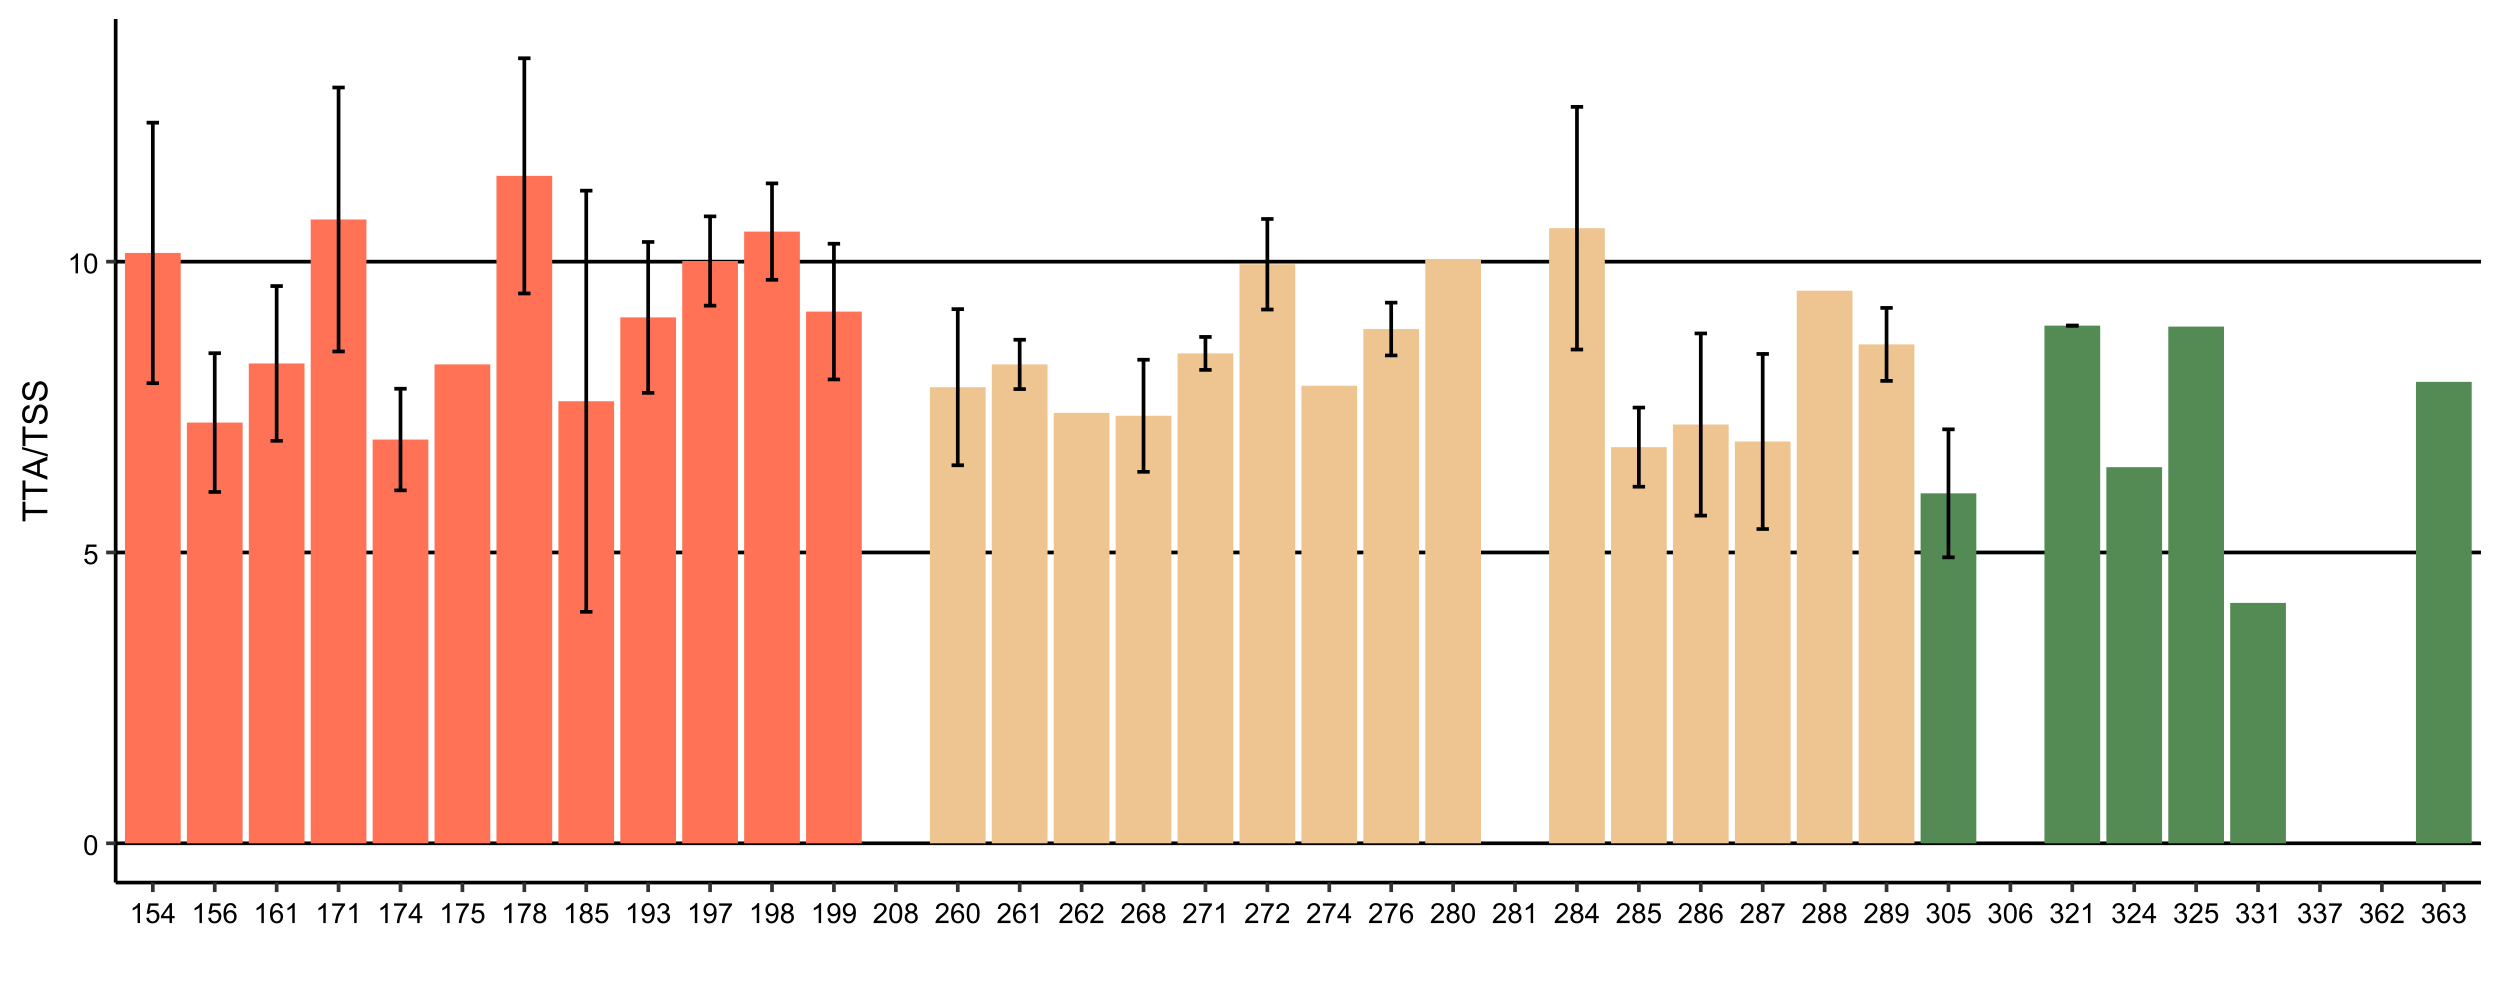 <?xml version="1.0" encoding="UTF-8"?>
<svg xmlns="http://www.w3.org/2000/svg" xmlns:xlink="http://www.w3.org/1999/xlink" width="720" height="288" viewBox="0 0 720 288">
<defs>
<g>
<g id="glyph-0-0">
<path d="M 0.332 -2.824 C 0.332 -3.5 0.402 -4.047 0.539 -4.461 C 0.68 -4.871 0.887 -5.191 1.164 -5.414 C 1.438 -5.637 1.781 -5.75 2.199 -5.75 C 2.508 -5.75 2.777 -5.688 3.008 -5.562 C 3.238 -5.441 3.43 -5.262 3.582 -5.031 C 3.734 -4.797 3.852 -4.512 3.938 -4.18 C 4.023 -3.844 4.066 -3.391 4.066 -2.824 C 4.066 -2.152 3.996 -1.609 3.859 -1.195 C 3.723 -0.785 3.516 -0.465 3.242 -0.242 C 2.965 -0.016 2.617 0.098 2.199 0.098 C 1.648 0.098 1.215 -0.102 0.898 -0.496 C 0.52 -0.973 0.332 -1.75 0.332 -2.824 M 1.055 -2.824 C 1.055 -1.883 1.164 -1.258 1.383 -0.945 C 1.605 -0.637 1.875 -0.48 2.199 -0.48 C 2.523 -0.48 2.793 -0.637 3.016 -0.949 C 3.234 -1.262 3.344 -1.887 3.344 -2.824 C 3.344 -3.766 3.234 -4.395 3.016 -4.703 C 2.793 -5.012 2.52 -5.168 2.191 -5.168 C 1.867 -5.168 1.609 -5.031 1.418 -4.758 C 1.176 -4.41 1.055 -3.766 1.055 -2.824 Z M 1.055 -2.824 "/>
</g>
<g id="glyph-0-1">
<path d="M 0.332 -1.5 L 1.07 -1.562 C 1.125 -1.203 1.25 -0.934 1.453 -0.75 C 1.648 -0.57 1.891 -0.48 2.172 -0.48 C 2.512 -0.48 2.797 -0.609 3.031 -0.863 C 3.266 -1.117 3.383 -1.457 3.383 -1.879 C 3.383 -2.281 3.27 -2.598 3.047 -2.828 C 2.82 -3.059 2.523 -3.176 2.16 -3.176 C 1.934 -3.176 1.73 -3.125 1.547 -3.023 C 1.363 -2.918 1.223 -2.785 1.117 -2.621 L 0.457 -2.707 L 1.012 -5.648 L 3.859 -5.648 L 3.859 -4.977 L 1.574 -4.977 L 1.266 -3.438 C 1.609 -3.676 1.969 -3.797 2.348 -3.797 C 2.848 -3.797 3.27 -3.625 3.613 -3.277 C 3.957 -2.93 4.129 -2.484 4.129 -1.941 C 4.129 -1.422 3.977 -0.977 3.676 -0.598 C 3.309 -0.133 2.809 0.098 2.172 0.098 C 1.652 0.098 1.227 -0.047 0.898 -0.34 C 0.566 -0.633 0.379 -1.02 0.332 -1.5 Z M 0.332 -1.5 "/>
</g>
<g id="glyph-0-2">
<path d="M 2.98 0 L 2.277 0 L 2.277 -4.48 C 2.109 -4.32 1.887 -4.156 1.609 -3.996 C 1.336 -3.836 1.09 -3.715 0.871 -3.633 L 0.871 -4.312 C 1.266 -4.496 1.609 -4.723 1.902 -4.984 C 2.195 -5.246 2.406 -5.504 2.527 -5.75 L 2.98 -5.75 Z M 2.98 0 "/>
</g>
<g id="glyph-0-3">
<path d="M 2.586 0 L 2.586 -1.371 L 0.102 -1.371 L 0.102 -2.016 L 2.715 -5.727 L 3.289 -5.727 L 3.289 -2.016 L 4.062 -2.016 L 4.062 -1.371 L 3.289 -1.371 L 3.289 0 L 2.586 0 M 2.586 -2.016 L 2.586 -4.598 L 0.793 -2.016 Z M 2.586 -2.016 "/>
</g>
<g id="glyph-0-4">
<path d="M 3.98 -4.324 L 3.281 -4.27 C 3.219 -4.547 3.129 -4.746 3.016 -4.871 C 2.824 -5.07 2.59 -5.172 2.312 -5.172 C 2.09 -5.172 1.891 -5.109 1.723 -4.984 C 1.5 -4.824 1.328 -4.586 1.199 -4.277 C 1.07 -3.969 1.004 -3.527 1 -2.953 C 1.168 -3.211 1.375 -3.402 1.621 -3.527 C 1.867 -3.652 2.121 -3.715 2.391 -3.715 C 2.859 -3.715 3.258 -3.543 3.586 -3.195 C 3.918 -2.852 4.082 -2.406 4.082 -1.859 C 4.082 -1.5 4.004 -1.164 3.852 -0.859 C 3.695 -0.547 3.48 -0.312 3.211 -0.148 C 2.941 0.016 2.633 0.098 2.289 0.098 C 1.703 0.098 1.227 -0.117 0.855 -0.547 C 0.484 -0.98 0.301 -1.691 0.301 -2.68 C 0.301 -3.785 0.504 -4.59 0.914 -5.094 C 1.27 -5.531 1.75 -5.75 2.355 -5.75 C 2.805 -5.75 3.176 -5.625 3.461 -5.371 C 3.75 -5.117 3.922 -4.77 3.98 -4.324 M 1.109 -1.855 C 1.109 -1.613 1.16 -1.383 1.266 -1.16 C 1.367 -0.938 1.512 -0.77 1.695 -0.656 C 1.879 -0.539 2.074 -0.48 2.277 -0.48 C 2.574 -0.48 2.828 -0.602 3.043 -0.84 C 3.258 -1.078 3.363 -1.406 3.363 -1.816 C 3.363 -2.211 3.258 -2.523 3.047 -2.75 C 2.836 -2.98 2.57 -3.094 2.25 -3.094 C 1.934 -3.094 1.664 -2.98 1.441 -2.75 C 1.219 -2.523 1.109 -2.227 1.109 -1.855 Z M 1.109 -1.855 "/>
</g>
<g id="glyph-0-5">
<path d="M 0.379 -4.977 L 0.379 -5.652 L 4.086 -5.652 L 4.086 -5.105 C 3.723 -4.719 3.359 -4.203 3 -3.559 C 2.645 -2.914 2.367 -2.254 2.172 -1.574 C 2.031 -1.094 1.941 -0.57 1.902 0 L 1.18 0 C 1.188 -0.449 1.277 -0.996 1.445 -1.633 C 1.613 -2.27 1.855 -2.887 2.172 -3.477 C 2.492 -4.07 2.828 -4.57 3.184 -4.977 Z M 0.379 -4.977 "/>
</g>
<g id="glyph-0-6">
<path d="M 1.414 -3.105 C 1.121 -3.211 0.906 -3.363 0.766 -3.562 C 0.625 -3.762 0.555 -3.996 0.555 -4.273 C 0.555 -4.691 0.703 -5.039 1.004 -5.324 C 1.305 -5.609 1.703 -5.75 2.199 -5.75 C 2.699 -5.75 3.102 -5.605 3.406 -5.312 C 3.711 -5.023 3.863 -4.672 3.863 -4.254 C 3.863 -3.988 3.793 -3.758 3.656 -3.562 C 3.516 -3.363 3.305 -3.211 3.02 -3.105 C 3.371 -2.992 3.641 -2.805 3.82 -2.551 C 4.008 -2.297 4.098 -1.992 4.098 -1.637 C 4.098 -1.148 3.926 -0.734 3.578 -0.402 C 3.23 -0.07 2.777 0.098 2.211 0.098 C 1.645 0.098 1.191 -0.07 0.844 -0.406 C 0.496 -0.738 0.324 -1.156 0.324 -1.656 C 0.324 -2.027 0.418 -2.34 0.609 -2.594 C 0.797 -2.844 1.066 -3.016 1.414 -3.105 M 1.273 -4.297 C 1.273 -4.027 1.359 -3.805 1.535 -3.633 C 1.711 -3.461 1.938 -3.375 2.215 -3.375 C 2.484 -3.375 2.707 -3.461 2.883 -3.633 C 3.055 -3.801 3.141 -4.012 3.141 -4.258 C 3.141 -4.516 3.051 -4.734 2.875 -4.906 C 2.695 -5.086 2.473 -5.172 2.207 -5.172 C 1.938 -5.172 1.715 -5.086 1.539 -4.914 C 1.363 -4.742 1.273 -4.535 1.273 -4.297 M 1.047 -1.652 C 1.047 -1.453 1.094 -1.258 1.188 -1.07 C 1.285 -0.883 1.426 -0.738 1.613 -0.633 C 1.801 -0.531 2.004 -0.48 2.219 -0.48 C 2.555 -0.48 2.832 -0.59 3.051 -0.805 C 3.27 -1.02 3.379 -1.297 3.379 -1.629 C 3.379 -1.969 3.266 -2.246 3.039 -2.469 C 2.816 -2.691 2.535 -2.801 2.195 -2.801 C 1.863 -2.801 1.59 -2.691 1.375 -2.473 C 1.156 -2.254 1.047 -1.98 1.047 -1.652 Z M 1.047 -1.652 "/>
</g>
<g id="glyph-0-7">
<path d="M 0.438 -1.324 L 1.113 -1.387 C 1.172 -1.07 1.281 -0.84 1.441 -0.695 C 1.602 -0.551 1.809 -0.48 2.062 -0.48 C 2.277 -0.48 2.469 -0.531 2.633 -0.629 C 2.793 -0.727 2.926 -0.859 3.031 -1.023 C 3.137 -1.191 3.223 -1.414 3.293 -1.695 C 3.363 -1.977 3.398 -2.262 3.398 -2.555 C 3.398 -2.586 3.398 -2.633 3.395 -2.695 C 3.254 -2.473 3.062 -2.289 2.82 -2.148 C 2.574 -2.012 2.312 -1.941 2.027 -1.941 C 1.555 -1.941 1.152 -2.113 0.824 -2.457 C 0.496 -2.801 0.332 -3.254 0.332 -3.816 C 0.332 -4.398 0.504 -4.863 0.844 -5.219 C 1.188 -5.574 1.617 -5.75 2.133 -5.75 C 2.504 -5.75 2.844 -5.648 3.156 -5.449 C 3.461 -5.25 3.695 -4.961 3.859 -4.594 C 4.016 -4.219 4.098 -3.684 4.098 -2.98 C 4.098 -2.25 4.02 -1.664 3.859 -1.234 C 3.699 -0.797 3.465 -0.469 3.148 -0.242 C 2.836 -0.016 2.469 0.098 2.047 0.098 C 1.598 0.098 1.234 -0.027 0.949 -0.273 C 0.664 -0.523 0.496 -0.875 0.438 -1.324 M 3.316 -3.852 C 3.316 -4.254 3.207 -4.574 2.992 -4.812 C 2.781 -5.051 2.52 -5.168 2.219 -5.168 C 1.906 -5.168 1.633 -5.039 1.402 -4.785 C 1.172 -4.531 1.055 -4.199 1.055 -3.793 C 1.055 -3.43 1.164 -3.133 1.383 -2.906 C 1.605 -2.676 1.875 -2.562 2.199 -2.562 C 2.523 -2.562 2.793 -2.676 3 -2.906 C 3.211 -3.133 3.316 -3.449 3.316 -3.852 Z M 3.316 -3.852 "/>
</g>
<g id="glyph-0-8">
<path d="M 0.336 -1.512 L 1.039 -1.605 C 1.121 -1.207 1.258 -0.918 1.453 -0.742 C 1.645 -0.57 1.883 -0.48 2.16 -0.48 C 2.492 -0.48 2.77 -0.594 3 -0.824 C 3.227 -1.055 3.34 -1.336 3.34 -1.676 C 3.34 -2 3.234 -2.266 3.023 -2.477 C 2.812 -2.684 2.543 -2.789 2.219 -2.789 C 2.086 -2.789 1.922 -2.762 1.723 -2.711 L 1.801 -3.328 C 1.848 -3.324 1.887 -3.32 1.914 -3.32 C 2.215 -3.32 2.484 -3.398 2.723 -3.555 C 2.961 -3.711 3.082 -3.953 3.082 -4.277 C 3.082 -4.535 2.996 -4.75 2.82 -4.918 C 2.645 -5.086 2.422 -5.172 2.145 -5.172 C 1.871 -5.172 1.645 -5.086 1.461 -4.914 C 1.277 -4.742 1.16 -4.484 1.109 -4.141 L 0.406 -4.266 C 0.492 -4.738 0.688 -5.102 0.992 -5.359 C 1.297 -5.621 1.676 -5.75 2.129 -5.75 C 2.441 -5.75 2.73 -5.684 2.992 -5.547 C 3.254 -5.414 3.457 -5.23 3.594 -5 C 3.734 -4.77 3.805 -4.523 3.805 -4.262 C 3.805 -4.016 3.738 -3.789 3.605 -3.586 C 3.473 -3.383 3.277 -3.223 3.016 -3.102 C 3.355 -3.023 3.617 -2.859 3.805 -2.617 C 3.992 -2.367 4.086 -2.062 4.086 -1.691 C 4.086 -1.191 3.902 -0.766 3.539 -0.422 C 3.176 -0.074 2.715 0.102 2.156 0.102 C 1.652 0.102 1.234 -0.047 0.906 -0.348 C 0.57 -0.648 0.383 -1.035 0.336 -1.512 Z M 0.336 -1.512 "/>
</g>
<g id="glyph-0-9">
<path d="M 4.027 -0.676 L 4.027 0 L 0.242 0 C 0.238 -0.168 0.266 -0.332 0.324 -0.488 C 0.422 -0.746 0.574 -1 0.789 -1.25 C 1 -1.5 1.305 -1.789 1.707 -2.117 C 2.328 -2.629 2.75 -3.031 2.969 -3.328 C 3.188 -3.629 3.297 -3.91 3.297 -4.176 C 3.297 -4.453 3.195 -4.688 3 -4.883 C 2.797 -5.07 2.539 -5.168 2.219 -5.168 C 1.879 -5.168 1.609 -5.066 1.406 -4.863 C 1.203 -4.66 1.102 -4.379 1.098 -4.02 L 0.375 -4.094 C 0.426 -4.633 0.609 -5.043 0.934 -5.328 C 1.258 -5.609 1.691 -5.75 2.234 -5.75 C 2.785 -5.75 3.219 -5.598 3.539 -5.293 C 3.859 -4.988 4.02 -4.609 4.02 -4.16 C 4.02 -3.93 3.973 -3.707 3.879 -3.484 C 3.785 -3.262 3.629 -3.031 3.414 -2.785 C 3.195 -2.539 2.832 -2.203 2.328 -1.777 C 1.906 -1.422 1.637 -1.184 1.516 -1.055 C 1.395 -0.93 1.297 -0.805 1.219 -0.676 Z M 4.027 -0.676 "/>
</g>
<g id="glyph-1-0">
<path d="M 0 -2.594 L -6.312 -2.594 L -6.312 -0.234 L -7.156 -0.234 L -7.156 -5.906 L -6.312 -5.906 L -6.312 -3.539 L 0 -3.539 Z M 0 -2.594 "/>
</g>
<g id="glyph-1-1">
<path d="M 0 0.016 L -7.156 -2.734 L -7.156 -3.754 L 0 -6.684 L 0 -5.605 L -2.168 -4.77 L -2.168 -1.777 L 0 -0.992 L 0 0.016 M -2.938 -2.051 L -2.938 -4.477 L -4.922 -3.73 C -5.523 -3.504 -6.02 -3.332 -6.406 -3.223 C -5.945 -3.133 -5.492 -3.004 -5.039 -2.836 Z M -2.938 -2.051 "/>
</g>
<g id="glyph-1-2">
<path d="M 0.121 0 L -7.281 -2.074 L -7.281 -2.777 L 0.121 -0.707 Z M 0.121 0 "/>
</g>
<g id="glyph-1-3">
<path d="M -2.301 -0.449 L -2.379 -1.344 C -2.02 -1.387 -1.727 -1.484 -1.496 -1.637 C -1.266 -1.793 -1.082 -2.031 -0.941 -2.359 C -0.797 -2.684 -0.727 -3.051 -0.727 -3.457 C -0.727 -3.816 -0.781 -4.137 -0.887 -4.414 C -0.996 -4.691 -1.145 -4.898 -1.332 -5.031 C -1.52 -5.168 -1.723 -5.234 -1.941 -5.234 C -2.168 -5.234 -2.363 -5.168 -2.531 -5.039 C -2.699 -4.91 -2.84 -4.695 -2.953 -4.395 C -3.027 -4.203 -3.145 -3.777 -3.305 -3.121 C -3.461 -2.461 -3.609 -2 -3.75 -1.738 C -3.93 -1.398 -4.152 -1.141 -4.418 -0.973 C -4.684 -0.805 -4.98 -0.723 -5.309 -0.723 C -5.668 -0.723 -6.008 -0.824 -6.32 -1.031 C -6.637 -1.234 -6.875 -1.535 -7.035 -1.93 C -7.199 -2.324 -7.281 -2.762 -7.281 -3.242 C -7.281 -3.773 -7.195 -4.242 -7.023 -4.645 C -6.852 -5.051 -6.602 -5.363 -6.27 -5.582 C -5.938 -5.801 -5.562 -5.918 -5.141 -5.934 L -5.074 -5.023 C -5.527 -4.977 -5.867 -4.809 -6.098 -4.527 C -6.328 -4.246 -6.445 -3.832 -6.445 -3.281 C -6.445 -2.707 -6.34 -2.289 -6.129 -2.027 C -5.922 -1.766 -5.668 -1.637 -5.371 -1.637 C -5.113 -1.637 -4.902 -1.73 -4.734 -1.914 C -4.57 -2.098 -4.398 -2.574 -4.227 -3.344 C -4.051 -4.113 -3.898 -4.641 -3.77 -4.926 C -3.578 -5.344 -3.336 -5.652 -3.039 -5.852 C -2.746 -6.047 -2.406 -6.148 -2.02 -6.148 C -1.641 -6.148 -1.281 -6.039 -0.945 -5.82 C -0.609 -5.602 -0.348 -5.289 -0.16 -4.879 C 0.027 -4.473 0.121 -4.012 0.121 -3.5 C 0.121 -2.852 0.027 -2.309 -0.16 -1.871 C -0.352 -1.434 -0.633 -1.09 -1.012 -0.844 C -1.391 -0.594 -1.82 -0.461 -2.301 -0.449 Z M -2.301 -0.449 "/>
</g>
</g>
<clipPath id="clip-0">
<path clip-rule="nonzero" d="M 33.312 5.48 L 714.52 5.48 L 714.52 254.176 L 33.312 254.176 Z M 33.312 5.48 "/>
</clipPath>
<clipPath id="clip-1">
<path clip-rule="nonzero" d="M 33.312 242 L 714.52 242 L 714.52 244 L 33.312 244 Z M 33.312 242 "/>
</clipPath>
<clipPath id="clip-2">
<path clip-rule="nonzero" d="M 33.312 158 L 714.52 158 L 714.52 160 L 33.312 160 Z M 33.312 158 "/>
</clipPath>
<clipPath id="clip-3">
<path clip-rule="nonzero" d="M 33.312 74 L 714.52 74 L 714.52 76 L 33.312 76 Z M 33.312 74 "/>
</clipPath>
</defs>
<rect x="-72" y="-28.8" width="864" height="345.6" fill="rgb(100%, 100%, 100%)" fill-opacity="1"/>
<rect x="-72" y="-28.8" width="864" height="345.6" fill="rgb(100%, 100%, 100%)" fill-opacity="1"/>
<path fill="none" stroke-width="1.067" stroke-linecap="round" stroke-linejoin="round" stroke="rgb(100%, 100%, 100%)" stroke-opacity="1" stroke-miterlimit="10" d="M 0 288 L 720 288 L 720 0 L 0 0 Z M 0 288 "/>
<g clip-path="url(#clip-0)">
<path fill-rule="nonzero" fill="rgb(100%, 100%, 100%)" fill-opacity="1" d="M 33.312 254.176 L 714.52 254.176 L 714.52 5.48 L 33.312 5.48 Z M 33.312 254.176 "/>
</g>
<g clip-path="url(#clip-1)">
<path fill="none" stroke-width="1.067" stroke-linecap="butt" stroke-linejoin="round" stroke="rgb(0%, 0%, 0%)" stroke-opacity="1" stroke-miterlimit="10" d="M 33.312 242.871 L 714.52 242.871 "/>
</g>
<g clip-path="url(#clip-2)">
<path fill="none" stroke-width="1.067" stroke-linecap="butt" stroke-linejoin="round" stroke="rgb(0%, 0%, 0%)" stroke-opacity="1" stroke-miterlimit="10" d="M 33.312 159.113 L 714.52 159.113 "/>
</g>
<g clip-path="url(#clip-3)">
<path fill="none" stroke-width="1.067" stroke-linecap="butt" stroke-linejoin="round" stroke="rgb(0%, 0%, 0%)" stroke-opacity="1" stroke-miterlimit="10" d="M 33.312 75.355 L 714.52 75.355 "/>
</g>
<path fill-rule="nonzero" fill="rgb(100%, 44.706%, 33.725%)" fill-opacity="1" d="M 35.988 242.871 L 52.039 242.871 L 52.039 72.844 L 35.988 72.844 Z M 35.988 242.871 "/>
<path fill-rule="nonzero" fill="rgb(100%, 44.706%, 33.725%)" fill-opacity="1" d="M 53.82 242.871 L 69.871 242.871 L 69.871 121.703 L 53.82 121.703 Z M 53.82 242.871 "/>
<path fill-rule="nonzero" fill="rgb(100%, 44.706%, 33.725%)" fill-opacity="1" d="M 71.652 242.871 L 87.703 242.871 L 87.703 104.672 L 71.652 104.672 Z M 71.652 242.871 "/>
<path fill-rule="nonzero" fill="rgb(100%, 44.706%, 33.725%)" fill-opacity="1" d="M 89.484 242.871 L 105.535 242.871 L 105.535 63.211 L 89.484 63.211 Z M 89.484 242.871 "/>
<path fill-rule="nonzero" fill="rgb(100%, 44.706%, 33.725%)" fill-opacity="1" d="M 107.316 242.871 L 123.367 242.871 L 123.367 126.59 L 107.316 126.59 Z M 107.316 242.871 "/>
<path fill-rule="nonzero" fill="rgb(100%, 44.706%, 33.725%)" fill-opacity="1" d="M 125.148 242.871 L 141.199 242.871 L 141.199 104.949 L 125.148 104.949 Z M 125.148 242.871 "/>
<path fill-rule="nonzero" fill="rgb(100%, 44.706%, 33.725%)" fill-opacity="1" d="M 142.984 242.871 L 159.035 242.871 L 159.035 50.648 L 142.984 50.648 Z M 142.984 242.871 "/>
<path fill-rule="nonzero" fill="rgb(100%, 44.706%, 33.725%)" fill-opacity="1" d="M 160.816 242.871 L 176.867 242.871 L 176.867 115.559 L 160.816 115.559 Z M 160.816 242.871 "/>
<path fill-rule="nonzero" fill="rgb(100%, 44.706%, 33.725%)" fill-opacity="1" d="M 178.648 242.871 L 194.699 242.871 L 194.699 91.41 L 178.648 91.41 Z M 178.648 242.871 "/>
<path fill-rule="nonzero" fill="rgb(100%, 44.706%, 33.725%)" fill-opacity="1" d="M 196.48 242.871 L 212.531 242.871 L 212.531 75.172 L 196.48 75.172 Z M 196.48 242.871 "/>
<path fill-rule="nonzero" fill="rgb(100%, 44.706%, 33.725%)" fill-opacity="1" d="M 214.312 242.871 L 230.363 242.871 L 230.363 66.703 L 214.312 66.703 Z M 214.312 242.871 "/>
<path fill-rule="nonzero" fill="rgb(100%, 44.706%, 33.725%)" fill-opacity="1" d="M 232.145 242.871 L 248.195 242.871 L 248.195 89.734 L 232.145 89.734 Z M 232.145 242.871 "/>
<path fill-rule="nonzero" fill="rgb(93.333%, 77.255%, 56.863%)" fill-opacity="1" d="M 267.812 242.871 L 283.863 242.871 L 283.863 111.512 L 267.812 111.512 Z M 267.812 242.871 "/>
<path fill-rule="nonzero" fill="rgb(93.333%, 77.255%, 56.863%)" fill-opacity="1" d="M 285.645 242.871 L 301.695 242.871 L 301.695 104.949 L 285.645 104.949 Z M 285.645 242.871 "/>
<path fill-rule="nonzero" fill="rgb(93.333%, 77.255%, 56.863%)" fill-opacity="1" d="M 303.477 242.871 L 319.527 242.871 L 319.527 118.91 L 303.477 118.91 Z M 303.477 242.871 "/>
<path fill-rule="nonzero" fill="rgb(93.333%, 77.255%, 56.863%)" fill-opacity="1" d="M 321.309 242.871 L 337.359 242.871 L 337.359 119.746 L 321.309 119.746 Z M 321.309 242.871 "/>
<path fill-rule="nonzero" fill="rgb(93.333%, 77.255%, 56.863%)" fill-opacity="1" d="M 339.141 242.871 L 355.191 242.871 L 355.191 101.785 L 339.141 101.785 Z M 339.141 242.871 "/>
<path fill-rule="nonzero" fill="rgb(93.333%, 77.255%, 56.863%)" fill-opacity="1" d="M 356.977 242.871 L 373.027 242.871 L 373.027 76.102 L 356.977 76.102 Z M 356.977 242.871 "/>
<path fill-rule="nonzero" fill="rgb(93.333%, 77.255%, 56.863%)" fill-opacity="1" d="M 374.809 242.871 L 390.859 242.871 L 390.859 111.094 L 374.809 111.094 Z M 374.809 242.871 "/>
<path fill-rule="nonzero" fill="rgb(93.333%, 77.255%, 56.863%)" fill-opacity="1" d="M 392.641 242.871 L 408.691 242.871 L 408.691 94.762 L 392.641 94.762 Z M 392.641 242.871 "/>
<path fill-rule="nonzero" fill="rgb(93.333%, 77.255%, 56.863%)" fill-opacity="1" d="M 410.473 242.871 L 426.523 242.871 L 426.523 74.797 L 410.473 74.797 Z M 410.473 242.871 "/>
<path fill-rule="nonzero" fill="rgb(93.333%, 77.255%, 56.863%)" fill-opacity="1" d="M 446.137 242.871 L 462.188 242.871 L 462.188 65.723 L 446.137 65.723 Z M 446.137 242.871 "/>
<path fill-rule="nonzero" fill="rgb(93.333%, 77.255%, 56.863%)" fill-opacity="1" d="M 463.973 242.871 L 480.023 242.871 L 480.023 128.777 L 463.973 128.777 Z M 463.973 242.871 "/>
<path fill-rule="nonzero" fill="rgb(93.333%, 77.255%, 56.863%)" fill-opacity="1" d="M 481.805 242.871 L 497.855 242.871 L 497.855 122.262 L 481.805 122.262 Z M 481.805 242.871 "/>
<path fill-rule="nonzero" fill="rgb(93.333%, 77.255%, 56.863%)" fill-opacity="1" d="M 499.637 242.871 L 515.688 242.871 L 515.688 127.145 L 499.637 127.145 Z M 499.637 242.871 "/>
<path fill-rule="nonzero" fill="rgb(93.333%, 77.255%, 56.863%)" fill-opacity="1" d="M 517.469 242.871 L 533.52 242.871 L 533.52 83.73 L 517.469 83.73 Z M 517.469 242.871 "/>
<path fill-rule="nonzero" fill="rgb(93.333%, 77.255%, 56.863%)" fill-opacity="1" d="M 535.301 242.871 L 551.352 242.871 L 551.352 99.18 L 535.301 99.18 Z M 535.301 242.871 "/>
<path fill-rule="nonzero" fill="rgb(32.941%, 54.51%, 32.941%)" fill-opacity="1" d="M 553.133 242.871 L 569.184 242.871 L 569.184 142.082 L 553.133 142.082 Z M 553.133 242.871 "/>
<path fill-rule="nonzero" fill="rgb(32.941%, 54.51%, 32.941%)" fill-opacity="1" d="M 588.801 242.871 L 604.852 242.871 L 604.852 93.781 L 588.801 93.781 Z M 588.801 242.871 "/>
<path fill-rule="nonzero" fill="rgb(32.941%, 54.51%, 32.941%)" fill-opacity="1" d="M 606.633 242.871 L 622.684 242.871 L 622.684 134.547 L 606.633 134.547 Z M 606.633 242.871 "/>
<path fill-rule="nonzero" fill="rgb(32.941%, 54.51%, 32.941%)" fill-opacity="1" d="M 624.465 242.871 L 640.516 242.871 L 640.516 94.062 L 624.465 94.062 Z M 624.465 242.871 "/>
<path fill-rule="nonzero" fill="rgb(32.941%, 54.51%, 32.941%)" fill-opacity="1" d="M 642.297 242.871 L 658.348 242.871 L 658.348 173.633 L 642.297 173.633 Z M 642.297 242.871 "/>
<path fill-rule="nonzero" fill="rgb(32.941%, 54.51%, 32.941%)" fill-opacity="1" d="M 695.797 242.871 L 711.848 242.871 L 711.848 109.977 L 695.797 109.977 Z M 695.797 242.871 "/>
<path fill="none" stroke-width="1.067" stroke-linecap="butt" stroke-linejoin="round" stroke="rgb(0%, 0%, 0%)" stroke-opacity="1" stroke-miterlimit="10" d="M 42.227 35.324 L 45.793 35.324 "/>
<path fill="none" stroke-width="1.067" stroke-linecap="butt" stroke-linejoin="round" stroke="rgb(0%, 0%, 0%)" stroke-opacity="1" stroke-miterlimit="10" d="M 44.012 35.324 L 44.012 110.363 "/>
<path fill="none" stroke-width="1.067" stroke-linecap="butt" stroke-linejoin="round" stroke="rgb(0%, 0%, 0%)" stroke-opacity="1" stroke-miterlimit="10" d="M 42.227 110.363 L 45.793 110.363 "/>
<path fill="none" stroke-width="1.067" stroke-linecap="butt" stroke-linejoin="round" stroke="rgb(0%, 0%, 0%)" stroke-opacity="1" stroke-miterlimit="10" d="M 60.062 101.719 L 63.629 101.719 "/>
<path fill="none" stroke-width="1.067" stroke-linecap="butt" stroke-linejoin="round" stroke="rgb(0%, 0%, 0%)" stroke-opacity="1" stroke-miterlimit="10" d="M 61.844 101.719 L 61.844 141.688 "/>
<path fill="none" stroke-width="1.067" stroke-linecap="butt" stroke-linejoin="round" stroke="rgb(0%, 0%, 0%)" stroke-opacity="1" stroke-miterlimit="10" d="M 60.062 141.688 L 63.629 141.688 "/>
<path fill="none" stroke-width="1.067" stroke-linecap="butt" stroke-linejoin="round" stroke="rgb(0%, 0%, 0%)" stroke-opacity="1" stroke-miterlimit="10" d="M 77.895 82.387 L 81.461 82.387 "/>
<path fill="none" stroke-width="1.067" stroke-linecap="butt" stroke-linejoin="round" stroke="rgb(0%, 0%, 0%)" stroke-opacity="1" stroke-miterlimit="10" d="M 79.676 82.387 L 79.676 126.957 "/>
<path fill="none" stroke-width="1.067" stroke-linecap="butt" stroke-linejoin="round" stroke="rgb(0%, 0%, 0%)" stroke-opacity="1" stroke-miterlimit="10" d="M 77.895 126.957 L 81.461 126.957 "/>
<path fill="none" stroke-width="1.067" stroke-linecap="butt" stroke-linejoin="round" stroke="rgb(0%, 0%, 0%)" stroke-opacity="1" stroke-miterlimit="10" d="M 95.727 25.199 L 99.293 25.199 "/>
<path fill="none" stroke-width="1.067" stroke-linecap="butt" stroke-linejoin="round" stroke="rgb(0%, 0%, 0%)" stroke-opacity="1" stroke-miterlimit="10" d="M 97.508 25.199 L 97.508 101.227 "/>
<path fill="none" stroke-width="1.067" stroke-linecap="butt" stroke-linejoin="round" stroke="rgb(0%, 0%, 0%)" stroke-opacity="1" stroke-miterlimit="10" d="M 95.727 101.227 L 99.293 101.227 "/>
<path fill="none" stroke-width="1.067" stroke-linecap="butt" stroke-linejoin="round" stroke="rgb(0%, 0%, 0%)" stroke-opacity="1" stroke-miterlimit="10" d="M 113.559 111.953 L 117.125 111.953 "/>
<path fill="none" stroke-width="1.067" stroke-linecap="butt" stroke-linejoin="round" stroke="rgb(0%, 0%, 0%)" stroke-opacity="1" stroke-miterlimit="10" d="M 115.344 111.953 L 115.344 141.223 "/>
<path fill="none" stroke-width="1.067" stroke-linecap="butt" stroke-linejoin="round" stroke="rgb(0%, 0%, 0%)" stroke-opacity="1" stroke-miterlimit="10" d="M 113.559 141.223 L 117.125 141.223 "/>
<path fill="none" stroke-width="1.067" stroke-linecap="butt" stroke-linejoin="round" stroke="rgb(0%, 0%, 0%)" stroke-opacity="1" stroke-miterlimit="10" d="M 149.223 16.785 L 152.789 16.785 "/>
<path fill="none" stroke-width="1.067" stroke-linecap="butt" stroke-linejoin="round" stroke="rgb(0%, 0%, 0%)" stroke-opacity="1" stroke-miterlimit="10" d="M 151.008 16.785 L 151.008 84.516 "/>
<path fill="none" stroke-width="1.067" stroke-linecap="butt" stroke-linejoin="round" stroke="rgb(0%, 0%, 0%)" stroke-opacity="1" stroke-miterlimit="10" d="M 149.223 84.516 L 152.789 84.516 "/>
<path fill="none" stroke-width="1.067" stroke-linecap="butt" stroke-linejoin="round" stroke="rgb(0%, 0%, 0%)" stroke-opacity="1" stroke-miterlimit="10" d="M 167.059 54.914 L 170.625 54.914 "/>
<path fill="none" stroke-width="1.067" stroke-linecap="butt" stroke-linejoin="round" stroke="rgb(0%, 0%, 0%)" stroke-opacity="1" stroke-miterlimit="10" d="M 168.84 54.914 L 168.84 176.207 "/>
<path fill="none" stroke-width="1.067" stroke-linecap="butt" stroke-linejoin="round" stroke="rgb(0%, 0%, 0%)" stroke-opacity="1" stroke-miterlimit="10" d="M 167.059 176.207 L 170.625 176.207 "/>
<path fill="none" stroke-width="1.067" stroke-linecap="butt" stroke-linejoin="round" stroke="rgb(0%, 0%, 0%)" stroke-opacity="1" stroke-miterlimit="10" d="M 184.891 69.684 L 188.457 69.684 "/>
<path fill="none" stroke-width="1.067" stroke-linecap="butt" stroke-linejoin="round" stroke="rgb(0%, 0%, 0%)" stroke-opacity="1" stroke-miterlimit="10" d="M 186.672 69.684 L 186.672 113.141 "/>
<path fill="none" stroke-width="1.067" stroke-linecap="butt" stroke-linejoin="round" stroke="rgb(0%, 0%, 0%)" stroke-opacity="1" stroke-miterlimit="10" d="M 184.891 113.141 L 188.457 113.141 "/>
<path fill="none" stroke-width="1.067" stroke-linecap="butt" stroke-linejoin="round" stroke="rgb(0%, 0%, 0%)" stroke-opacity="1" stroke-miterlimit="10" d="M 202.723 62.312 L 206.289 62.312 "/>
<path fill="none" stroke-width="1.067" stroke-linecap="butt" stroke-linejoin="round" stroke="rgb(0%, 0%, 0%)" stroke-opacity="1" stroke-miterlimit="10" d="M 204.504 62.312 L 204.504 88.031 "/>
<path fill="none" stroke-width="1.067" stroke-linecap="butt" stroke-linejoin="round" stroke="rgb(0%, 0%, 0%)" stroke-opacity="1" stroke-miterlimit="10" d="M 202.723 88.031 L 206.289 88.031 "/>
<path fill="none" stroke-width="1.067" stroke-linecap="butt" stroke-linejoin="round" stroke="rgb(0%, 0%, 0%)" stroke-opacity="1" stroke-miterlimit="10" d="M 220.555 52.824 L 224.121 52.824 "/>
<path fill="none" stroke-width="1.067" stroke-linecap="butt" stroke-linejoin="round" stroke="rgb(0%, 0%, 0%)" stroke-opacity="1" stroke-miterlimit="10" d="M 222.34 52.824 L 222.34 80.578 "/>
<path fill="none" stroke-width="1.067" stroke-linecap="butt" stroke-linejoin="round" stroke="rgb(0%, 0%, 0%)" stroke-opacity="1" stroke-miterlimit="10" d="M 220.555 80.578 L 224.121 80.578 "/>
<path fill="none" stroke-width="1.067" stroke-linecap="butt" stroke-linejoin="round" stroke="rgb(0%, 0%, 0%)" stroke-opacity="1" stroke-miterlimit="10" d="M 238.387 70.199 L 241.953 70.199 "/>
<path fill="none" stroke-width="1.067" stroke-linecap="butt" stroke-linejoin="round" stroke="rgb(0%, 0%, 0%)" stroke-opacity="1" stroke-miterlimit="10" d="M 240.172 70.199 L 240.172 109.273 "/>
<path fill="none" stroke-width="1.067" stroke-linecap="butt" stroke-linejoin="round" stroke="rgb(0%, 0%, 0%)" stroke-opacity="1" stroke-miterlimit="10" d="M 238.387 109.273 L 241.953 109.273 "/>
<path fill="none" stroke-width="1.067" stroke-linecap="butt" stroke-linejoin="round" stroke="rgb(0%, 0%, 0%)" stroke-opacity="1" stroke-miterlimit="10" d="M 274.055 89.031 L 277.621 89.031 "/>
<path fill="none" stroke-width="1.067" stroke-linecap="butt" stroke-linejoin="round" stroke="rgb(0%, 0%, 0%)" stroke-opacity="1" stroke-miterlimit="10" d="M 275.836 89.031 L 275.836 133.992 "/>
<path fill="none" stroke-width="1.067" stroke-linecap="butt" stroke-linejoin="round" stroke="rgb(0%, 0%, 0%)" stroke-opacity="1" stroke-miterlimit="10" d="M 274.055 133.992 L 277.621 133.992 "/>
<path fill="none" stroke-width="1.067" stroke-linecap="butt" stroke-linejoin="round" stroke="rgb(0%, 0%, 0%)" stroke-opacity="1" stroke-miterlimit="10" d="M 291.887 97.844 L 295.453 97.844 "/>
<path fill="none" stroke-width="1.067" stroke-linecap="butt" stroke-linejoin="round" stroke="rgb(0%, 0%, 0%)" stroke-opacity="1" stroke-miterlimit="10" d="M 293.668 97.844 L 293.668 112.059 "/>
<path fill="none" stroke-width="1.067" stroke-linecap="butt" stroke-linejoin="round" stroke="rgb(0%, 0%, 0%)" stroke-opacity="1" stroke-miterlimit="10" d="M 291.887 112.059 L 295.453 112.059 "/>
<path fill="none" stroke-width="1.067" stroke-linecap="butt" stroke-linejoin="round" stroke="rgb(0%, 0%, 0%)" stroke-opacity="1" stroke-miterlimit="10" d="M 327.551 103.605 L 331.117 103.605 "/>
<path fill="none" stroke-width="1.067" stroke-linecap="butt" stroke-linejoin="round" stroke="rgb(0%, 0%, 0%)" stroke-opacity="1" stroke-miterlimit="10" d="M 329.336 103.605 L 329.336 135.891 "/>
<path fill="none" stroke-width="1.067" stroke-linecap="butt" stroke-linejoin="round" stroke="rgb(0%, 0%, 0%)" stroke-opacity="1" stroke-miterlimit="10" d="M 327.551 135.891 L 331.117 135.891 "/>
<path fill="none" stroke-width="1.067" stroke-linecap="butt" stroke-linejoin="round" stroke="rgb(0%, 0%, 0%)" stroke-opacity="1" stroke-miterlimit="10" d="M 345.383 97.039 L 348.949 97.039 "/>
<path fill="none" stroke-width="1.067" stroke-linecap="butt" stroke-linejoin="round" stroke="rgb(0%, 0%, 0%)" stroke-opacity="1" stroke-miterlimit="10" d="M 347.168 97.039 L 347.168 106.535 "/>
<path fill="none" stroke-width="1.067" stroke-linecap="butt" stroke-linejoin="round" stroke="rgb(0%, 0%, 0%)" stroke-opacity="1" stroke-miterlimit="10" d="M 345.383 106.535 L 348.949 106.535 "/>
<path fill="none" stroke-width="1.067" stroke-linecap="butt" stroke-linejoin="round" stroke="rgb(0%, 0%, 0%)" stroke-opacity="1" stroke-miterlimit="10" d="M 363.215 63.062 L 366.781 63.062 "/>
<path fill="none" stroke-width="1.067" stroke-linecap="butt" stroke-linejoin="round" stroke="rgb(0%, 0%, 0%)" stroke-opacity="1" stroke-miterlimit="10" d="M 365 63.062 L 365 89.141 "/>
<path fill="none" stroke-width="1.067" stroke-linecap="butt" stroke-linejoin="round" stroke="rgb(0%, 0%, 0%)" stroke-opacity="1" stroke-miterlimit="10" d="M 363.215 89.141 L 366.781 89.141 "/>
<path fill="none" stroke-width="1.067" stroke-linecap="butt" stroke-linejoin="round" stroke="rgb(0%, 0%, 0%)" stroke-opacity="1" stroke-miterlimit="10" d="M 398.883 87.156 L 402.449 87.156 "/>
<path fill="none" stroke-width="1.067" stroke-linecap="butt" stroke-linejoin="round" stroke="rgb(0%, 0%, 0%)" stroke-opacity="1" stroke-miterlimit="10" d="M 400.664 87.156 L 400.664 102.367 "/>
<path fill="none" stroke-width="1.067" stroke-linecap="butt" stroke-linejoin="round" stroke="rgb(0%, 0%, 0%)" stroke-opacity="1" stroke-miterlimit="10" d="M 398.883 102.367 L 402.449 102.367 "/>
<path fill="none" stroke-width="1.067" stroke-linecap="butt" stroke-linejoin="round" stroke="rgb(0%, 0%, 0%)" stroke-opacity="1" stroke-miterlimit="10" d="M 452.379 30.781 L 455.945 30.781 "/>
<path fill="none" stroke-width="1.067" stroke-linecap="butt" stroke-linejoin="round" stroke="rgb(0%, 0%, 0%)" stroke-opacity="1" stroke-miterlimit="10" d="M 454.164 30.781 L 454.164 100.668 "/>
<path fill="none" stroke-width="1.067" stroke-linecap="butt" stroke-linejoin="round" stroke="rgb(0%, 0%, 0%)" stroke-opacity="1" stroke-miterlimit="10" d="M 452.379 100.668 L 455.945 100.668 "/>
<path fill="none" stroke-width="1.067" stroke-linecap="butt" stroke-linejoin="round" stroke="rgb(0%, 0%, 0%)" stroke-opacity="1" stroke-miterlimit="10" d="M 470.211 117.383 L 473.777 117.383 "/>
<path fill="none" stroke-width="1.067" stroke-linecap="butt" stroke-linejoin="round" stroke="rgb(0%, 0%, 0%)" stroke-opacity="1" stroke-miterlimit="10" d="M 471.996 117.383 L 471.996 140.168 "/>
<path fill="none" stroke-width="1.067" stroke-linecap="butt" stroke-linejoin="round" stroke="rgb(0%, 0%, 0%)" stroke-opacity="1" stroke-miterlimit="10" d="M 470.211 140.168 L 473.777 140.168 "/>
<path fill="none" stroke-width="1.067" stroke-linecap="butt" stroke-linejoin="round" stroke="rgb(0%, 0%, 0%)" stroke-opacity="1" stroke-miterlimit="10" d="M 488.047 96.027 L 491.613 96.027 "/>
<path fill="none" stroke-width="1.067" stroke-linecap="butt" stroke-linejoin="round" stroke="rgb(0%, 0%, 0%)" stroke-opacity="1" stroke-miterlimit="10" d="M 489.828 96.027 L 489.828 148.496 "/>
<path fill="none" stroke-width="1.067" stroke-linecap="butt" stroke-linejoin="round" stroke="rgb(0%, 0%, 0%)" stroke-opacity="1" stroke-miterlimit="10" d="M 488.047 148.496 L 491.613 148.496 "/>
<path fill="none" stroke-width="1.067" stroke-linecap="butt" stroke-linejoin="round" stroke="rgb(0%, 0%, 0%)" stroke-opacity="1" stroke-miterlimit="10" d="M 505.879 101.93 L 509.445 101.93 "/>
<path fill="none" stroke-width="1.067" stroke-linecap="butt" stroke-linejoin="round" stroke="rgb(0%, 0%, 0%)" stroke-opacity="1" stroke-miterlimit="10" d="M 507.66 101.93 L 507.66 152.363 "/>
<path fill="none" stroke-width="1.067" stroke-linecap="butt" stroke-linejoin="round" stroke="rgb(0%, 0%, 0%)" stroke-opacity="1" stroke-miterlimit="10" d="M 505.879 152.363 L 509.445 152.363 "/>
<path fill="none" stroke-width="1.067" stroke-linecap="butt" stroke-linejoin="round" stroke="rgb(0%, 0%, 0%)" stroke-opacity="1" stroke-miterlimit="10" d="M 541.543 88.672 L 545.109 88.672 "/>
<path fill="none" stroke-width="1.067" stroke-linecap="butt" stroke-linejoin="round" stroke="rgb(0%, 0%, 0%)" stroke-opacity="1" stroke-miterlimit="10" d="M 543.328 88.672 L 543.328 109.691 "/>
<path fill="none" stroke-width="1.067" stroke-linecap="butt" stroke-linejoin="round" stroke="rgb(0%, 0%, 0%)" stroke-opacity="1" stroke-miterlimit="10" d="M 541.543 109.691 L 545.109 109.691 "/>
<path fill="none" stroke-width="1.067" stroke-linecap="butt" stroke-linejoin="round" stroke="rgb(0%, 0%, 0%)" stroke-opacity="1" stroke-miterlimit="10" d="M 559.375 123.652 L 562.941 123.652 "/>
<path fill="none" stroke-width="1.067" stroke-linecap="butt" stroke-linejoin="round" stroke="rgb(0%, 0%, 0%)" stroke-opacity="1" stroke-miterlimit="10" d="M 561.16 123.652 L 561.16 160.516 "/>
<path fill="none" stroke-width="1.067" stroke-linecap="butt" stroke-linejoin="round" stroke="rgb(0%, 0%, 0%)" stroke-opacity="1" stroke-miterlimit="10" d="M 559.375 160.516 L 562.941 160.516 "/>
<path fill="none" stroke-width="1.067" stroke-linecap="butt" stroke-linejoin="round" stroke="rgb(0%, 0%, 0%)" stroke-opacity="1" stroke-miterlimit="10" d="M 595.043 93.785 L 598.609 93.785 "/>
<path fill="none" stroke-width="1.067" stroke-linecap="butt" stroke-linejoin="round" stroke="rgb(0%, 0%, 0%)" stroke-opacity="1" stroke-miterlimit="10" d="M 596.824 93.785 L 596.824 93.785 "/>
<path fill="none" stroke-width="1.067" stroke-linecap="butt" stroke-linejoin="round" stroke="rgb(0%, 0%, 0%)" stroke-opacity="1" stroke-miterlimit="10" d="M 595.043 93.785 L 598.609 93.785 "/>
<path fill="none" stroke-width="1.067" stroke-linecap="butt" stroke-linejoin="round" stroke="rgb(0%, 0%, 0%)" stroke-opacity="1" stroke-miterlimit="10" d="M 33.312 254.176 L 33.312 5.48 "/>
<g fill="rgb(0%, 0%, 0%)" fill-opacity="1">
<use xlink:href="#glyph-0-0" x="23.93" y="246.234"/>
</g>
<g fill="rgb(0%, 0%, 0%)" fill-opacity="1">
<use xlink:href="#glyph-0-1" x="23.93" y="162.477"/>
</g>
<g fill="rgb(0%, 0%, 0%)" fill-opacity="1">
<use xlink:href="#glyph-0-2" x="19.48" y="78.719"/>
<use xlink:href="#glyph-0-0" x="23.93" y="78.719"/>
</g>
<path fill="none" stroke-width="1.067" stroke-linecap="butt" stroke-linejoin="round" stroke="rgb(20%, 20%, 20%)" stroke-opacity="1" stroke-miterlimit="10" d="M 30.57 242.871 L 33.312 242.871 "/>
<path fill="none" stroke-width="1.067" stroke-linecap="butt" stroke-linejoin="round" stroke="rgb(20%, 20%, 20%)" stroke-opacity="1" stroke-miterlimit="10" d="M 30.57 159.113 L 33.312 159.113 "/>
<path fill="none" stroke-width="1.067" stroke-linecap="butt" stroke-linejoin="round" stroke="rgb(20%, 20%, 20%)" stroke-opacity="1" stroke-miterlimit="10" d="M 30.57 75.355 L 33.312 75.355 "/>
<path fill="none" stroke-width="1.067" stroke-linecap="butt" stroke-linejoin="round" stroke="rgb(0%, 0%, 0%)" stroke-opacity="1" stroke-miterlimit="10" d="M 33.312 254.176 L 714.52 254.176 "/>
<path fill="none" stroke-width="1.067" stroke-linecap="butt" stroke-linejoin="round" stroke="rgb(20%, 20%, 20%)" stroke-opacity="1" stroke-miterlimit="10" d="M 44.012 256.918 L 44.012 254.176 "/>
<path fill="none" stroke-width="1.067" stroke-linecap="butt" stroke-linejoin="round" stroke="rgb(20%, 20%, 20%)" stroke-opacity="1" stroke-miterlimit="10" d="M 61.844 256.918 L 61.844 254.176 "/>
<path fill="none" stroke-width="1.067" stroke-linecap="butt" stroke-linejoin="round" stroke="rgb(20%, 20%, 20%)" stroke-opacity="1" stroke-miterlimit="10" d="M 79.676 256.918 L 79.676 254.176 "/>
<path fill="none" stroke-width="1.067" stroke-linecap="butt" stroke-linejoin="round" stroke="rgb(20%, 20%, 20%)" stroke-opacity="1" stroke-miterlimit="10" d="M 97.508 256.918 L 97.508 254.176 "/>
<path fill="none" stroke-width="1.067" stroke-linecap="butt" stroke-linejoin="round" stroke="rgb(20%, 20%, 20%)" stroke-opacity="1" stroke-miterlimit="10" d="M 115.344 256.918 L 115.344 254.176 "/>
<path fill="none" stroke-width="1.067" stroke-linecap="butt" stroke-linejoin="round" stroke="rgb(20%, 20%, 20%)" stroke-opacity="1" stroke-miterlimit="10" d="M 133.176 256.918 L 133.176 254.176 "/>
<path fill="none" stroke-width="1.067" stroke-linecap="butt" stroke-linejoin="round" stroke="rgb(20%, 20%, 20%)" stroke-opacity="1" stroke-miterlimit="10" d="M 151.008 256.918 L 151.008 254.176 "/>
<path fill="none" stroke-width="1.067" stroke-linecap="butt" stroke-linejoin="round" stroke="rgb(20%, 20%, 20%)" stroke-opacity="1" stroke-miterlimit="10" d="M 168.84 256.918 L 168.84 254.176 "/>
<path fill="none" stroke-width="1.067" stroke-linecap="butt" stroke-linejoin="round" stroke="rgb(20%, 20%, 20%)" stroke-opacity="1" stroke-miterlimit="10" d="M 186.672 256.918 L 186.672 254.176 "/>
<path fill="none" stroke-width="1.067" stroke-linecap="butt" stroke-linejoin="round" stroke="rgb(20%, 20%, 20%)" stroke-opacity="1" stroke-miterlimit="10" d="M 204.504 256.918 L 204.504 254.176 "/>
<path fill="none" stroke-width="1.067" stroke-linecap="butt" stroke-linejoin="round" stroke="rgb(20%, 20%, 20%)" stroke-opacity="1" stroke-miterlimit="10" d="M 222.34 256.918 L 222.34 254.176 "/>
<path fill="none" stroke-width="1.067" stroke-linecap="butt" stroke-linejoin="round" stroke="rgb(20%, 20%, 20%)" stroke-opacity="1" stroke-miterlimit="10" d="M 240.172 256.918 L 240.172 254.176 "/>
<path fill="none" stroke-width="1.067" stroke-linecap="butt" stroke-linejoin="round" stroke="rgb(20%, 20%, 20%)" stroke-opacity="1" stroke-miterlimit="10" d="M 258.004 256.918 L 258.004 254.176 "/>
<path fill="none" stroke-width="1.067" stroke-linecap="butt" stroke-linejoin="round" stroke="rgb(20%, 20%, 20%)" stroke-opacity="1" stroke-miterlimit="10" d="M 275.836 256.918 L 275.836 254.176 "/>
<path fill="none" stroke-width="1.067" stroke-linecap="butt" stroke-linejoin="round" stroke="rgb(20%, 20%, 20%)" stroke-opacity="1" stroke-miterlimit="10" d="M 293.668 256.918 L 293.668 254.176 "/>
<path fill="none" stroke-width="1.067" stroke-linecap="butt" stroke-linejoin="round" stroke="rgb(20%, 20%, 20%)" stroke-opacity="1" stroke-miterlimit="10" d="M 311.5 256.918 L 311.5 254.176 "/>
<path fill="none" stroke-width="1.067" stroke-linecap="butt" stroke-linejoin="round" stroke="rgb(20%, 20%, 20%)" stroke-opacity="1" stroke-miterlimit="10" d="M 329.336 256.918 L 329.336 254.176 "/>
<path fill="none" stroke-width="1.067" stroke-linecap="butt" stroke-linejoin="round" stroke="rgb(20%, 20%, 20%)" stroke-opacity="1" stroke-miterlimit="10" d="M 347.168 256.918 L 347.168 254.176 "/>
<path fill="none" stroke-width="1.067" stroke-linecap="butt" stroke-linejoin="round" stroke="rgb(20%, 20%, 20%)" stroke-opacity="1" stroke-miterlimit="10" d="M 365 256.918 L 365 254.176 "/>
<path fill="none" stroke-width="1.067" stroke-linecap="butt" stroke-linejoin="round" stroke="rgb(20%, 20%, 20%)" stroke-opacity="1" stroke-miterlimit="10" d="M 382.832 256.918 L 382.832 254.176 "/>
<path fill="none" stroke-width="1.067" stroke-linecap="butt" stroke-linejoin="round" stroke="rgb(20%, 20%, 20%)" stroke-opacity="1" stroke-miterlimit="10" d="M 400.664 256.918 L 400.664 254.176 "/>
<path fill="none" stroke-width="1.067" stroke-linecap="butt" stroke-linejoin="round" stroke="rgb(20%, 20%, 20%)" stroke-opacity="1" stroke-miterlimit="10" d="M 418.496 256.918 L 418.496 254.176 "/>
<path fill="none" stroke-width="1.067" stroke-linecap="butt" stroke-linejoin="round" stroke="rgb(20%, 20%, 20%)" stroke-opacity="1" stroke-miterlimit="10" d="M 436.332 256.918 L 436.332 254.176 "/>
<path fill="none" stroke-width="1.067" stroke-linecap="butt" stroke-linejoin="round" stroke="rgb(20%, 20%, 20%)" stroke-opacity="1" stroke-miterlimit="10" d="M 454.164 256.918 L 454.164 254.176 "/>
<path fill="none" stroke-width="1.067" stroke-linecap="butt" stroke-linejoin="round" stroke="rgb(20%, 20%, 20%)" stroke-opacity="1" stroke-miterlimit="10" d="M 471.996 256.918 L 471.996 254.176 "/>
<path fill="none" stroke-width="1.067" stroke-linecap="butt" stroke-linejoin="round" stroke="rgb(20%, 20%, 20%)" stroke-opacity="1" stroke-miterlimit="10" d="M 489.828 256.918 L 489.828 254.176 "/>
<path fill="none" stroke-width="1.067" stroke-linecap="butt" stroke-linejoin="round" stroke="rgb(20%, 20%, 20%)" stroke-opacity="1" stroke-miterlimit="10" d="M 507.66 256.918 L 507.66 254.176 "/>
<path fill="none" stroke-width="1.067" stroke-linecap="butt" stroke-linejoin="round" stroke="rgb(20%, 20%, 20%)" stroke-opacity="1" stroke-miterlimit="10" d="M 525.492 256.918 L 525.492 254.176 "/>
<path fill="none" stroke-width="1.067" stroke-linecap="butt" stroke-linejoin="round" stroke="rgb(20%, 20%, 20%)" stroke-opacity="1" stroke-miterlimit="10" d="M 543.328 256.918 L 543.328 254.176 "/>
<path fill="none" stroke-width="1.067" stroke-linecap="butt" stroke-linejoin="round" stroke="rgb(20%, 20%, 20%)" stroke-opacity="1" stroke-miterlimit="10" d="M 561.16 256.918 L 561.16 254.176 "/>
<path fill="none" stroke-width="1.067" stroke-linecap="butt" stroke-linejoin="round" stroke="rgb(20%, 20%, 20%)" stroke-opacity="1" stroke-miterlimit="10" d="M 578.992 256.918 L 578.992 254.176 "/>
<path fill="none" stroke-width="1.067" stroke-linecap="butt" stroke-linejoin="round" stroke="rgb(20%, 20%, 20%)" stroke-opacity="1" stroke-miterlimit="10" d="M 596.824 256.918 L 596.824 254.176 "/>
<path fill="none" stroke-width="1.067" stroke-linecap="butt" stroke-linejoin="round" stroke="rgb(20%, 20%, 20%)" stroke-opacity="1" stroke-miterlimit="10" d="M 614.656 256.918 L 614.656 254.176 "/>
<path fill="none" stroke-width="1.067" stroke-linecap="butt" stroke-linejoin="round" stroke="rgb(20%, 20%, 20%)" stroke-opacity="1" stroke-miterlimit="10" d="M 632.488 256.918 L 632.488 254.176 "/>
<path fill="none" stroke-width="1.067" stroke-linecap="butt" stroke-linejoin="round" stroke="rgb(20%, 20%, 20%)" stroke-opacity="1" stroke-miterlimit="10" d="M 650.324 256.918 L 650.324 254.176 "/>
<path fill="none" stroke-width="1.067" stroke-linecap="butt" stroke-linejoin="round" stroke="rgb(20%, 20%, 20%)" stroke-opacity="1" stroke-miterlimit="10" d="M 668.156 256.918 L 668.156 254.176 "/>
<path fill="none" stroke-width="1.067" stroke-linecap="butt" stroke-linejoin="round" stroke="rgb(20%, 20%, 20%)" stroke-opacity="1" stroke-miterlimit="10" d="M 685.988 256.918 L 685.988 254.176 "/>
<path fill="none" stroke-width="1.067" stroke-linecap="butt" stroke-linejoin="round" stroke="rgb(20%, 20%, 20%)" stroke-opacity="1" stroke-miterlimit="10" d="M 703.82 256.918 L 703.82 254.176 "/>
<g fill="rgb(0%, 0%, 0%)" fill-opacity="1">
<use xlink:href="#glyph-0-2" x="37.34" y="265.836"/>
<use xlink:href="#glyph-0-1" x="41.789" y="265.836"/>
<use xlink:href="#glyph-0-3" x="46.238" y="265.836"/>
</g>
<g fill="rgb(0%, 0%, 0%)" fill-opacity="1">
<use xlink:href="#glyph-0-2" x="55.172" y="265.836"/>
<use xlink:href="#glyph-0-1" x="59.621" y="265.836"/>
<use xlink:href="#glyph-0-4" x="64.07" y="265.836"/>
</g>
<g fill="rgb(0%, 0%, 0%)" fill-opacity="1">
<use xlink:href="#glyph-0-2" x="73.004" y="265.836"/>
<use xlink:href="#glyph-0-4" x="77.453" y="265.836"/>
<use xlink:href="#glyph-0-2" x="81.902" y="265.836"/>
</g>
<g fill="rgb(0%, 0%, 0%)" fill-opacity="1">
<use xlink:href="#glyph-0-2" x="90.836" y="265.836"/>
<use xlink:href="#glyph-0-5" x="95.285" y="265.836"/>
<use xlink:href="#glyph-0-2" x="99.734" y="265.836"/>
</g>
<g fill="rgb(0%, 0%, 0%)" fill-opacity="1">
<use xlink:href="#glyph-0-2" x="108.672" y="265.836"/>
<use xlink:href="#glyph-0-5" x="113.121" y="265.836"/>
<use xlink:href="#glyph-0-3" x="117.57" y="265.836"/>
</g>
<g fill="rgb(0%, 0%, 0%)" fill-opacity="1">
<use xlink:href="#glyph-0-2" x="126.504" y="265.836"/>
<use xlink:href="#glyph-0-5" x="130.953" y="265.836"/>
<use xlink:href="#glyph-0-1" x="135.402" y="265.836"/>
</g>
<g fill="rgb(0%, 0%, 0%)" fill-opacity="1">
<use xlink:href="#glyph-0-2" x="144.336" y="265.836"/>
<use xlink:href="#glyph-0-5" x="148.785" y="265.836"/>
<use xlink:href="#glyph-0-6" x="153.234" y="265.836"/>
</g>
<g fill="rgb(0%, 0%, 0%)" fill-opacity="1">
<use xlink:href="#glyph-0-2" x="162.168" y="265.836"/>
<use xlink:href="#glyph-0-6" x="166.617" y="265.836"/>
<use xlink:href="#glyph-0-1" x="171.066" y="265.836"/>
</g>
<g fill="rgb(0%, 0%, 0%)" fill-opacity="1">
<use xlink:href="#glyph-0-2" x="180" y="265.836"/>
<use xlink:href="#glyph-0-7" x="184.449" y="265.836"/>
<use xlink:href="#glyph-0-8" x="188.898" y="265.836"/>
</g>
<g fill="rgb(0%, 0%, 0%)" fill-opacity="1">
<use xlink:href="#glyph-0-2" x="197.832" y="265.836"/>
<use xlink:href="#glyph-0-7" x="202.281" y="265.836"/>
<use xlink:href="#glyph-0-5" x="206.73" y="265.836"/>
</g>
<g fill="rgb(0%, 0%, 0%)" fill-opacity="1">
<use xlink:href="#glyph-0-2" x="215.668" y="265.836"/>
<use xlink:href="#glyph-0-7" x="220.117" y="265.836"/>
<use xlink:href="#glyph-0-6" x="224.566" y="265.836"/>
</g>
<g fill="rgb(0%, 0%, 0%)" fill-opacity="1">
<use xlink:href="#glyph-0-2" x="233.5" y="265.836"/>
<use xlink:href="#glyph-0-7" x="237.949" y="265.836"/>
<use xlink:href="#glyph-0-7" x="242.398" y="265.836"/>
</g>
<g fill="rgb(0%, 0%, 0%)" fill-opacity="1">
<use xlink:href="#glyph-0-9" x="251.332" y="265.836"/>
<use xlink:href="#glyph-0-0" x="255.781" y="265.836"/>
<use xlink:href="#glyph-0-6" x="260.23" y="265.836"/>
</g>
<g fill="rgb(0%, 0%, 0%)" fill-opacity="1">
<use xlink:href="#glyph-0-9" x="269.164" y="265.836"/>
<use xlink:href="#glyph-0-4" x="273.613" y="265.836"/>
<use xlink:href="#glyph-0-0" x="278.062" y="265.836"/>
</g>
<g fill="rgb(0%, 0%, 0%)" fill-opacity="1">
<use xlink:href="#glyph-0-9" x="286.996" y="265.836"/>
<use xlink:href="#glyph-0-4" x="291.445" y="265.836"/>
<use xlink:href="#glyph-0-2" x="295.895" y="265.836"/>
</g>
<g fill="rgb(0%, 0%, 0%)" fill-opacity="1">
<use xlink:href="#glyph-0-9" x="304.828" y="265.836"/>
<use xlink:href="#glyph-0-4" x="309.277" y="265.836"/>
<use xlink:href="#glyph-0-9" x="313.727" y="265.836"/>
</g>
<g fill="rgb(0%, 0%, 0%)" fill-opacity="1">
<use xlink:href="#glyph-0-9" x="322.664" y="265.836"/>
<use xlink:href="#glyph-0-4" x="327.113" y="265.836"/>
<use xlink:href="#glyph-0-6" x="331.562" y="265.836"/>
</g>
<g fill="rgb(0%, 0%, 0%)" fill-opacity="1">
<use xlink:href="#glyph-0-9" x="340.496" y="265.836"/>
<use xlink:href="#glyph-0-5" x="344.945" y="265.836"/>
<use xlink:href="#glyph-0-2" x="349.395" y="265.836"/>
</g>
<g fill="rgb(0%, 0%, 0%)" fill-opacity="1">
<use xlink:href="#glyph-0-9" x="358.328" y="265.836"/>
<use xlink:href="#glyph-0-5" x="362.777" y="265.836"/>
<use xlink:href="#glyph-0-9" x="367.227" y="265.836"/>
</g>
<g fill="rgb(0%, 0%, 0%)" fill-opacity="1">
<use xlink:href="#glyph-0-9" x="376.16" y="265.836"/>
<use xlink:href="#glyph-0-5" x="380.609" y="265.836"/>
<use xlink:href="#glyph-0-3" x="385.059" y="265.836"/>
</g>
<g fill="rgb(0%, 0%, 0%)" fill-opacity="1">
<use xlink:href="#glyph-0-9" x="393.992" y="265.836"/>
<use xlink:href="#glyph-0-5" x="398.441" y="265.836"/>
<use xlink:href="#glyph-0-4" x="402.891" y="265.836"/>
</g>
<g fill="rgb(0%, 0%, 0%)" fill-opacity="1">
<use xlink:href="#glyph-0-9" x="411.824" y="265.836"/>
<use xlink:href="#glyph-0-6" x="416.273" y="265.836"/>
<use xlink:href="#glyph-0-0" x="420.723" y="265.836"/>
</g>
<g fill="rgb(0%, 0%, 0%)" fill-opacity="1">
<use xlink:href="#glyph-0-9" x="429.66" y="265.836"/>
<use xlink:href="#glyph-0-6" x="434.109" y="265.836"/>
<use xlink:href="#glyph-0-2" x="438.559" y="265.836"/>
</g>
<g fill="rgb(0%, 0%, 0%)" fill-opacity="1">
<use xlink:href="#glyph-0-9" x="447.492" y="265.836"/>
<use xlink:href="#glyph-0-6" x="451.941" y="265.836"/>
<use xlink:href="#glyph-0-3" x="456.391" y="265.836"/>
</g>
<g fill="rgb(0%, 0%, 0%)" fill-opacity="1">
<use xlink:href="#glyph-0-9" x="465.324" y="265.836"/>
<use xlink:href="#glyph-0-6" x="469.773" y="265.836"/>
<use xlink:href="#glyph-0-1" x="474.223" y="265.836"/>
</g>
<g fill="rgb(0%, 0%, 0%)" fill-opacity="1">
<use xlink:href="#glyph-0-9" x="483.156" y="265.836"/>
<use xlink:href="#glyph-0-6" x="487.605" y="265.836"/>
<use xlink:href="#glyph-0-4" x="492.055" y="265.836"/>
</g>
<g fill="rgb(0%, 0%, 0%)" fill-opacity="1">
<use xlink:href="#glyph-0-9" x="500.988" y="265.836"/>
<use xlink:href="#glyph-0-6" x="505.438" y="265.836"/>
<use xlink:href="#glyph-0-5" x="509.887" y="265.836"/>
</g>
<g fill="rgb(0%, 0%, 0%)" fill-opacity="1">
<use xlink:href="#glyph-0-9" x="518.82" y="265.836"/>
<use xlink:href="#glyph-0-6" x="523.27" y="265.836"/>
<use xlink:href="#glyph-0-6" x="527.719" y="265.836"/>
</g>
<g fill="rgb(0%, 0%, 0%)" fill-opacity="1">
<use xlink:href="#glyph-0-9" x="536.656" y="265.836"/>
<use xlink:href="#glyph-0-6" x="541.105" y="265.836"/>
<use xlink:href="#glyph-0-7" x="545.555" y="265.836"/>
</g>
<g fill="rgb(0%, 0%, 0%)" fill-opacity="1">
<use xlink:href="#glyph-0-8" x="554.488" y="265.836"/>
<use xlink:href="#glyph-0-0" x="558.938" y="265.836"/>
<use xlink:href="#glyph-0-1" x="563.387" y="265.836"/>
</g>
<g fill="rgb(0%, 0%, 0%)" fill-opacity="1">
<use xlink:href="#glyph-0-8" x="572.32" y="265.836"/>
<use xlink:href="#glyph-0-0" x="576.77" y="265.836"/>
<use xlink:href="#glyph-0-4" x="581.219" y="265.836"/>
</g>
<g fill="rgb(0%, 0%, 0%)" fill-opacity="1">
<use xlink:href="#glyph-0-8" x="590.152" y="265.836"/>
<use xlink:href="#glyph-0-9" x="594.602" y="265.836"/>
<use xlink:href="#glyph-0-2" x="599.051" y="265.836"/>
</g>
<g fill="rgb(0%, 0%, 0%)" fill-opacity="1">
<use xlink:href="#glyph-0-8" x="607.984" y="265.836"/>
<use xlink:href="#glyph-0-9" x="612.434" y="265.836"/>
<use xlink:href="#glyph-0-3" x="616.883" y="265.836"/>
</g>
<g fill="rgb(0%, 0%, 0%)" fill-opacity="1">
<use xlink:href="#glyph-0-8" x="625.816" y="265.836"/>
<use xlink:href="#glyph-0-9" x="630.266" y="265.836"/>
<use xlink:href="#glyph-0-1" x="634.715" y="265.836"/>
</g>
<g fill="rgb(0%, 0%, 0%)" fill-opacity="1">
<use xlink:href="#glyph-0-8" x="643.652" y="265.836"/>
<use xlink:href="#glyph-0-8" x="648.102" y="265.836"/>
<use xlink:href="#glyph-0-2" x="652.551" y="265.836"/>
</g>
<g fill="rgb(0%, 0%, 0%)" fill-opacity="1">
<use xlink:href="#glyph-0-8" x="661.484" y="265.836"/>
<use xlink:href="#glyph-0-8" x="665.934" y="265.836"/>
<use xlink:href="#glyph-0-5" x="670.383" y="265.836"/>
</g>
<g fill="rgb(0%, 0%, 0%)" fill-opacity="1">
<use xlink:href="#glyph-0-8" x="679.316" y="265.836"/>
<use xlink:href="#glyph-0-4" x="683.766" y="265.836"/>
<use xlink:href="#glyph-0-9" x="688.215" y="265.836"/>
</g>
<g fill="rgb(0%, 0%, 0%)" fill-opacity="1">
<use xlink:href="#glyph-0-8" x="697.148" y="265.836"/>
<use xlink:href="#glyph-0-4" x="701.598" y="265.836"/>
<use xlink:href="#glyph-0-8" x="706.047" y="265.836"/>
</g>
<g fill="rgb(0%, 0%, 0%)" fill-opacity="1">
<use xlink:href="#glyph-1-0" x="13.637" y="150.383"/>
<use xlink:href="#glyph-1-0" x="13.637" y="144.274"/>
<use xlink:href="#glyph-1-1" x="13.637" y="138.166"/>
<use xlink:href="#glyph-1-2" x="13.637" y="131.496"/>
<use xlink:href="#glyph-1-0" x="13.637" y="128.718"/>
<use xlink:href="#glyph-1-3" x="13.637" y="122.609"/>
<use xlink:href="#glyph-1-3" x="13.637" y="115.939"/>
</g>
</svg>
